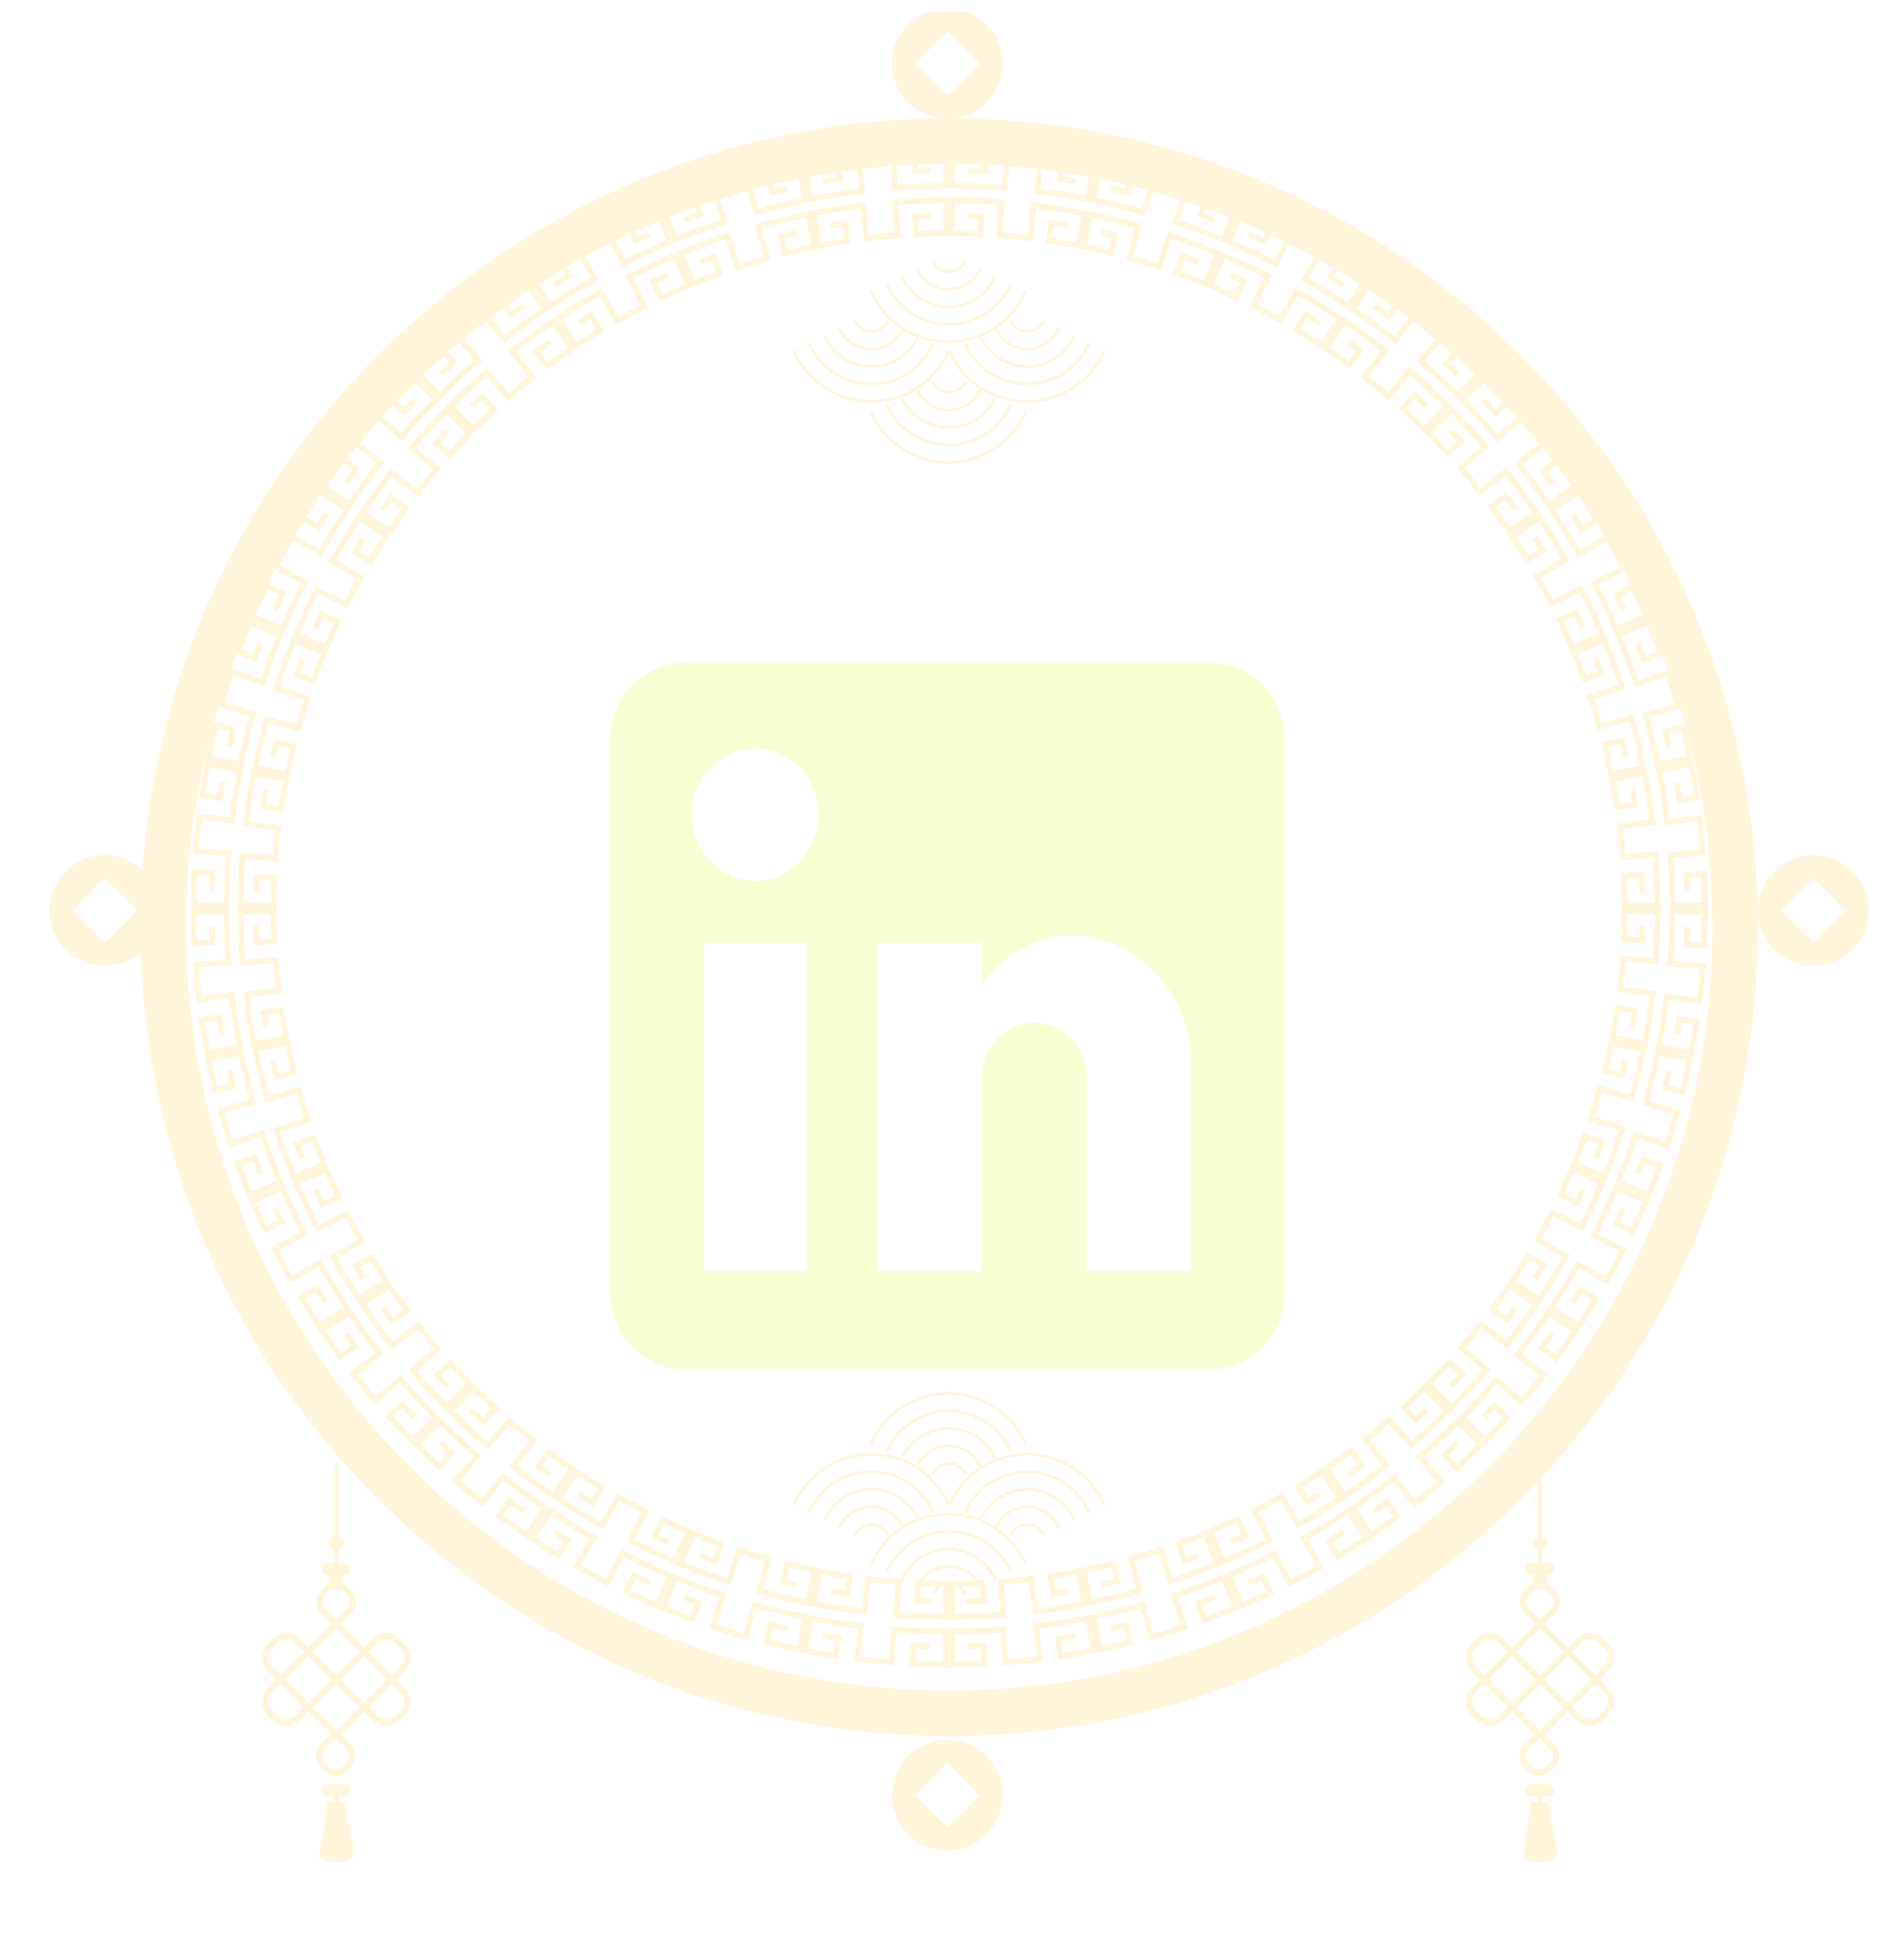 <svg width="66" height="67" viewBox="0 0 66 67" fill="none" xmlns="http://www.w3.org/2000/svg">
<g clip-path="url(#clip0_3885_2062)">
<g filter="url(#filter0_d_3885_2062)">
<path d="M32.904 60.176C17.445 60.176 4.868 47.599 4.868 32.14C4.868 16.681 17.445 4.104 32.904 4.104C48.363 4.104 60.94 16.681 60.94 32.14C60.94 47.599 48.363 60.176 32.904 60.176ZM32.904 5.684C18.316 5.684 6.448 17.552 6.448 32.14C6.448 46.729 18.316 58.597 32.904 58.597C47.493 58.597 59.361 46.729 59.361 32.14C59.361 17.552 47.493 5.684 32.904 5.684Z" fill="#FFF5DB"/>
</g>
<path d="M13.721 58.213L14.04 57.894C14.163 57.771 14.225 57.609 14.225 57.447C14.225 57.285 14.163 57.123 14.04 57L13.831 56.791C13.584 56.545 13.183 56.545 12.937 56.791L12.619 57.109L11.805 56.296L12.183 55.918C12.29 55.811 12.343 55.671 12.343 55.531C12.343 55.391 12.29 55.251 12.183 55.144L12.041 55.002C11.987 54.948 11.924 54.907 11.855 54.88C11.895 54.842 11.92 54.788 11.92 54.729C11.92 54.681 11.903 54.637 11.876 54.602H11.95C12.066 54.602 12.161 54.507 12.161 54.391C12.161 54.274 12.066 54.179 11.95 54.179H11.724V53.708C11.833 53.699 11.92 53.608 11.92 53.498C11.92 53.387 11.833 53.297 11.724 53.288V50.699H11.583V53.289C11.477 53.3 11.393 53.389 11.393 53.498C11.393 53.607 11.477 53.696 11.583 53.707V54.179H11.358C11.242 54.179 11.146 54.274 11.146 54.391C11.146 54.507 11.242 54.602 11.358 54.602H11.437C11.41 54.638 11.393 54.681 11.393 54.729C11.393 54.788 11.418 54.841 11.457 54.879C11.386 54.906 11.322 54.947 11.267 55.002L11.124 55.144C10.911 55.358 10.911 55.705 11.124 55.918L11.502 56.296L10.689 57.109L10.371 56.791C10.124 56.545 9.723 56.545 9.477 56.791L9.268 57C9.021 57.247 9.021 57.648 9.268 57.894L9.587 58.213L9.287 58.512C9.03 58.77 9.03 59.188 9.287 59.445L9.477 59.635C9.614 59.772 9.802 59.838 9.998 59.816C10.149 59.799 10.287 59.719 10.395 59.611L10.689 59.317L11.477 60.105L11.104 60.477C10.898 60.684 10.898 61.044 11.104 61.251L11.247 61.394C11.46 61.607 11.807 61.607 12.021 61.394L12.163 61.251C12.27 61.144 12.323 61.004 12.323 60.864C12.323 60.724 12.27 60.584 12.163 60.477L11.811 60.124L12.618 59.317L12.937 59.635C13.056 59.754 13.215 59.82 13.383 59.82C13.552 59.82 13.711 59.754 13.83 59.635L14.04 59.425C14.163 59.302 14.224 59.141 14.224 58.979C14.224 58.817 14.163 58.655 14.04 58.532L13.721 58.213ZM11.492 58.213L10.69 59.015L9.889 58.214L10.691 57.412L11.492 58.213ZM11.654 58.375L12.456 59.177L11.654 59.979L10.852 59.177L11.654 58.375ZM12.618 59.015L11.816 58.213L12.618 57.411L13.42 58.213L12.618 59.015ZM11.654 58.051L10.853 57.25L11.655 56.448L12.456 57.249L11.654 58.051ZM13.087 56.941C13.251 56.778 13.516 56.778 13.68 56.941L13.889 57.151C14.053 57.314 14.053 57.58 13.889 57.743L13.57 58.062L12.768 57.26L13.087 56.941ZM11.275 55.294L11.418 55.152C11.481 55.089 11.565 55.054 11.654 55.054C11.743 55.054 11.827 55.089 11.89 55.152L12.033 55.294C12.163 55.425 12.163 55.637 12.033 55.767L11.654 56.146L11.275 55.767C11.145 55.637 11.144 55.425 11.275 55.294ZM9.419 57.743C9.255 57.58 9.255 57.314 9.419 57.151L9.628 56.941C9.791 56.778 10.057 56.778 10.22 56.941L10.539 57.26L9.737 58.062L9.419 57.743ZM10.22 59.484C10.141 59.563 10.036 59.607 9.924 59.607C9.812 59.607 9.707 59.563 9.628 59.484L9.419 59.275C9.337 59.193 9.296 59.086 9.296 58.979C9.296 58.871 9.337 58.764 9.419 58.682L9.738 58.364L10.54 59.166L10.22 59.484ZM12.013 61.1L11.87 61.243C11.74 61.373 11.528 61.373 11.398 61.243L11.255 61.1C11.192 61.037 11.157 60.953 11.157 60.864C11.157 60.775 11.192 60.691 11.255 60.628L11.634 60.249L12.013 60.628C12.143 60.758 12.143 60.97 12.013 61.1ZM13.889 59.275L13.68 59.484C13.601 59.563 13.495 59.607 13.384 59.607C13.272 59.607 13.166 59.563 13.087 59.484L12.769 59.166L13.571 58.364L13.889 58.682C14.052 58.846 14.053 59.111 13.889 59.275Z" fill="#FFF5DB"/>
<path d="M11.727 62.454V62.269H11.952C12.069 62.269 12.164 62.174 12.164 62.058C12.164 61.942 12.069 61.846 11.952 61.846H11.361C11.244 61.846 11.149 61.942 11.149 62.058C11.149 62.174 11.244 62.269 11.361 62.269H11.586V62.454H11.363L11.056 64.381C11.056 64.381 11.366 64.578 11.76 64.55C12.155 64.522 12.296 64.324 12.296 64.324L11.938 62.454H11.727V62.454Z" fill="#FFF5DB"/>
<path d="M55.446 58.213L55.765 57.894C55.888 57.771 55.95 57.609 55.95 57.447C55.95 57.285 55.888 57.123 55.765 57L55.556 56.791C55.309 56.545 54.908 56.545 54.662 56.791L54.344 57.109L53.531 56.296L53.909 55.918C54.015 55.811 54.069 55.671 54.069 55.531C54.069 55.391 54.015 55.251 53.909 55.144L53.766 55.002C53.712 54.948 53.649 54.907 53.58 54.88C53.62 54.842 53.645 54.788 53.645 54.729C53.645 54.681 53.629 54.637 53.602 54.602H53.675C53.791 54.602 53.886 54.507 53.886 54.391C53.886 54.274 53.791 54.179 53.675 54.179H53.45V53.708C53.558 53.699 53.645 53.608 53.645 53.498C53.645 53.387 53.559 53.297 53.45 53.288V50.699H53.309V53.289C53.203 53.3 53.119 53.389 53.119 53.498C53.119 53.607 53.203 53.696 53.309 53.707V54.179H53.083C52.967 54.179 52.872 54.274 52.872 54.391C52.872 54.507 52.967 54.602 53.083 54.602H53.162C53.136 54.638 53.119 54.681 53.119 54.729C53.119 54.788 53.143 54.841 53.182 54.879C53.112 54.906 53.047 54.947 52.992 55.002L52.85 55.144C52.636 55.358 52.636 55.705 52.85 55.918L53.228 56.296L52.414 57.109L52.096 56.791C51.85 56.545 51.449 56.545 51.203 56.791L50.993 57C50.747 57.247 50.747 57.648 50.993 57.894L51.312 58.213L51.013 58.512C50.755 58.77 50.755 59.188 51.013 59.445L51.203 59.635C51.339 59.772 51.528 59.838 51.723 59.816C51.875 59.799 52.013 59.719 52.12 59.611L52.414 59.317L53.202 60.105L52.83 60.477C52.623 60.684 52.623 61.044 52.83 61.251L52.972 61.394C53.186 61.607 53.533 61.607 53.746 61.394L53.889 61.251C53.996 61.144 54.049 61.004 54.049 60.864C54.049 60.724 53.996 60.584 53.889 60.477L53.536 60.124L54.344 59.317L54.662 59.635C54.781 59.754 54.94 59.82 55.109 59.82C55.278 59.82 55.436 59.754 55.556 59.635L55.765 59.425C55.888 59.302 55.95 59.141 55.95 58.979C55.95 58.817 55.888 58.655 55.765 58.532L55.446 58.213ZM53.218 58.213L52.416 59.015L51.614 58.214L52.416 57.412L53.218 58.213ZM53.379 58.375L54.181 59.177L53.379 59.979L52.577 59.177L53.379 58.375ZM54.343 59.015L53.541 58.213L54.343 57.411L55.145 58.213L54.343 59.015ZM53.379 58.051L52.578 57.25L53.38 56.448L54.181 57.249L53.379 58.051ZM54.813 56.941C54.976 56.778 55.242 56.778 55.405 56.941L55.615 57.151C55.778 57.314 55.778 57.58 55.615 57.743L55.296 58.062L54.494 57.26L54.813 56.941ZM53 55.294L53.143 55.152C53.206 55.089 53.29 55.054 53.379 55.054C53.469 55.054 53.553 55.089 53.616 55.152L53.758 55.294C53.889 55.425 53.888 55.637 53.758 55.767L53.379 56.146L53 55.767C52.87 55.637 52.87 55.425 53 55.294ZM51.144 57.743C50.981 57.58 50.981 57.314 51.144 57.151L51.353 56.941C51.517 56.778 51.783 56.778 51.946 56.941L52.265 57.26L51.463 58.062L51.144 57.743ZM51.946 59.484C51.867 59.563 51.762 59.607 51.65 59.607C51.538 59.607 51.433 59.563 51.353 59.484L51.144 59.275C51.063 59.193 51.022 59.086 51.022 58.979C51.022 58.871 51.063 58.764 51.144 58.682L51.463 58.364L52.265 59.166L51.946 59.484ZM53.738 61.1L53.596 61.243C53.465 61.373 53.254 61.373 53.123 61.243L52.981 61.1C52.917 61.037 52.883 60.953 52.883 60.864C52.883 60.775 52.917 60.691 52.981 60.628L53.359 60.249L53.738 60.628C53.869 60.758 53.869 60.97 53.738 61.1ZM55.615 59.275L55.405 59.484C55.326 59.563 55.221 59.607 55.109 59.607C54.997 59.607 54.892 59.563 54.813 59.484L54.495 59.166L55.297 58.364L55.615 58.682C55.778 58.846 55.778 59.111 55.615 59.275Z" fill="#FFF5DB"/>
<path d="M53.443 62.454V62.269H53.668C53.785 62.269 53.88 62.174 53.88 62.058C53.88 61.942 53.785 61.846 53.668 61.846H53.077C52.96 61.846 52.865 61.942 52.865 62.058C52.865 62.174 52.96 62.269 53.077 62.269H53.302V62.454H53.078L52.772 64.381C52.772 64.381 53.081 64.578 53.476 64.55C53.87 64.522 54.011 64.324 54.011 64.324L53.653 62.454H53.443V62.454Z" fill="#FFF5DB"/>
<path d="M28.533 6.288C28.733 6.256 28.931 6.211 29.132 6.188L29.042 5.576C28.655 5.632 28.272 5.709 27.888 5.776L28.106 6.897L28.998 6.737C29.297 6.69 29.598 6.658 29.897 6.618L29.761 5.484C29.96 5.462 30.157 5.427 30.356 5.415L30.953 5.369L31.037 6.508C31.622 6.45 32.21 6.453 32.797 6.435L32.793 5.293L31.696 5.321L31.724 5.938L32.26 5.925" stroke="#FFF5DB" stroke-width="0.197" stroke-miterlimit="10"/>
<path d="M32.296 7.479L31.725 7.494L31.755 8.112L32.801 8.085L32.797 6.943C32.205 6.961 31.612 6.961 31.022 7.019L31.109 8.158L30.575 8.198C30.397 8.214 30.221 8.242 30.044 8.263L29.906 7.129C29.621 7.168 29.334 7.196 29.05 7.244L28.2 7.396L28.418 8.517C28.74 8.461 29.061 8.399 29.384 8.346L29.291 7.735C29.125 7.759 28.961 7.793 28.796 7.821" stroke="#FFF5DB" stroke-width="0.197" stroke-miterlimit="10"/>
<path d="M23.711 7.626C23.901 7.554 24.086 7.471 24.279 7.41L24.07 6.828C23.884 6.887 23.704 6.965 23.522 7.035L22.977 7.25L23.412 8.307L24.255 7.973C24.54 7.872 24.827 7.778 25.113 7.68L24.757 6.595C25.133 6.459 25.52 6.36 25.904 6.249L26.209 7.349L26.633 7.228L27.062 7.128C27.349 7.063 27.634 6.993 27.922 6.932L27.695 5.813C27.337 5.889 26.981 5.976 26.624 6.058L26.773 6.658L27.295 6.537" stroke="#FFF5DB" stroke-width="0.197" stroke-miterlimit="10"/>
<path d="M27.623 8.053L27.068 8.182L27.218 8.782C27.558 8.705 27.896 8.622 28.237 8.549L28.01 7.429C27.721 7.491 27.433 7.561 27.144 7.627C27 7.662 26.855 7.691 26.712 7.73L26.285 7.851L26.593 8.951C26.25 9.049 25.906 9.14 25.57 9.262L25.212 8.178C24.94 8.272 24.666 8.359 24.396 8.458L23.593 8.776L24.027 9.832C24.332 9.714 24.633 9.587 24.94 9.476L24.729 8.894C24.57 8.947 24.416 9.015 24.26 9.075" stroke="#FFF5DB" stroke-width="0.197" stroke-miterlimit="10"/>
<path d="M19.228 9.885C19.399 9.778 19.566 9.662 19.742 9.562L19.423 9.032C19.089 9.233 18.764 9.45 18.435 9.659L19.067 10.61L19.83 10.121C20.087 9.962 20.352 9.817 20.613 9.664L20.051 8.67C20.393 8.464 20.752 8.288 21.107 8.105L21.623 9.124L22.015 8.923C22.147 8.86 22.282 8.801 22.416 8.74C22.684 8.62 22.95 8.494 23.22 8.38L22.777 7.327C22.441 7.471 22.11 7.626 21.776 7.776L22.039 8.336L22.527 8.115" stroke="#FFF5DB" stroke-width="0.197" stroke-miterlimit="10"/>
<path d="M23.165 9.535L22.645 9.77L22.91 10.329C23.229 10.187 23.544 10.039 23.864 9.901L23.422 8.848C23.149 8.964 22.881 9.09 22.611 9.211C22.477 9.274 22.34 9.33 22.208 9.397L21.813 9.6L22.33 10.618L21.854 10.862C21.695 10.941 21.544 11.037 21.388 11.124L20.825 10.131C20.576 10.277 20.323 10.413 20.079 10.567L19.352 11.033L19.985 11.984L20.811 11.456L20.491 10.927C20.347 11.014 20.208 11.107 20.066 11.197" stroke="#FFF5DB" stroke-width="0.197" stroke-miterlimit="10"/>
<path d="M15.274 12.97L15.714 12.551L15.298 12.093L14.45 12.9L15.254 13.711L15.911 13.085C16.018 12.979 16.132 12.88 16.247 12.781L16.59 12.484L15.845 11.618C15.997 11.489 16.145 11.354 16.3 11.229L16.771 10.859L17.475 11.758C17.929 11.385 18.419 11.059 18.895 10.715L18.256 9.769L17.361 10.405L17.729 10.903L18.165 10.592" stroke="#FFF5DB" stroke-width="0.197" stroke-miterlimit="10"/>
<path d="M19.063 11.86L18.598 12.19L18.966 12.687L19.819 12.08L19.18 11.134C18.699 11.48 18.207 11.811 17.749 12.187L18.455 13.085L18.034 13.415L17.629 13.765L16.883 12.9L16.557 13.183L16.393 13.325L16.237 13.473L15.612 14.069L16.416 14.88L17.127 14.203L16.71 13.746L16.345 14.094" stroke="#FFF5DB" stroke-width="0.197" stroke-miterlimit="10"/>
<path d="M11.992 16.762L12.344 16.267L11.848 15.898L11.169 16.852L12.115 17.492C12.468 17.001 12.806 16.499 13.189 16.031L12.292 15.325L12.662 14.855L13.053 14.402L13.917 15.148L14.206 14.815L14.35 14.648L14.502 14.489L15.11 13.851L14.3 13.047L13.543 13.841L13.999 14.258L14.369 13.87" stroke="#FFF5DB" stroke-width="0.197" stroke-miterlimit="10"/>
<path d="M15.505 14.942L15.112 15.355L15.57 15.771L16.292 15.013L15.481 14.209L14.868 14.852C14.764 14.957 14.666 15.069 14.57 15.181L14.279 15.517L15.146 16.261C15.03 16.397 14.909 16.528 14.798 16.668L14.467 17.089L13.568 16.385C13.202 16.829 12.883 17.31 12.546 17.776L13.492 18.416L14.061 17.616L13.563 17.249L13.271 17.659" stroke="#FFF5DB" stroke-width="0.197" stroke-miterlimit="10"/>
<path d="M9.531 21.118L9.782 20.565L9.223 20.3C9.063 20.656 8.897 21.009 8.743 21.368L9.796 21.811C9.914 21.532 10.043 21.259 10.167 20.983C10.23 20.846 10.288 20.706 10.357 20.572L10.564 20.168L9.546 19.65L9.819 19.118C9.909 18.939 10.015 18.77 10.113 18.596L11.106 19.16C11.255 18.906 11.394 18.647 11.551 18.399L12.027 17.657L11.076 17.025C10.879 17.333 10.679 17.64 10.485 17.95L11.014 18.271C11.107 18.118 11.206 17.969 11.301 17.818" stroke="#FFF5DB" stroke-width="0.197" stroke-miterlimit="10"/>
<path d="M12.606 18.654C12.506 18.815 12.396 18.971 12.303 19.137L12.832 19.456C13.012 19.157 13.207 18.868 13.393 18.573L12.442 17.941L11.963 18.688C11.807 18.94 11.665 19.2 11.515 19.456L12.509 20.018C12.324 20.323 12.169 20.644 12.005 20.961L10.986 20.445L10.789 20.829C10.727 20.959 10.67 21.091 10.61 21.222C10.493 21.485 10.369 21.745 10.257 22.01L11.31 22.452C11.439 22.152 11.578 21.856 11.711 21.558L11.152 21.294L10.944 21.753" stroke="#FFF5DB" stroke-width="0.197" stroke-miterlimit="10"/>
<path d="M7.944 25.88L8.081 25.288L7.481 25.138C7.393 25.518 7.301 25.898 7.22 26.28L8.339 26.506C8.401 26.211 8.473 25.917 8.54 25.622C8.576 25.476 8.606 25.327 8.645 25.181L8.769 24.745L7.67 24.437C7.78 24.053 7.883 23.667 8.019 23.291L9.103 23.65C9.199 23.372 9.288 23.092 9.389 22.816L9.713 21.996L8.657 21.562C8.524 21.903 8.384 22.242 8.258 22.585L8.84 22.796C8.897 22.627 8.969 22.463 9.032 22.296" stroke="#FFF5DB" stroke-width="0.197" stroke-miterlimit="10"/>
<path d="M10.486 22.857C10.419 23.035 10.341 23.208 10.284 23.39L10.866 23.599C10.918 23.433 10.989 23.273 11.051 23.11L11.243 22.624L10.187 22.19L9.861 23.016C9.761 23.295 9.669 23.576 9.573 23.856L10.658 24.212C10.536 24.547 10.449 24.894 10.349 25.236L9.249 24.93L9.131 25.345L9.033 25.766C8.969 26.046 8.9 26.326 8.841 26.608L9.96 26.834C10.028 26.515 10.106 26.197 10.178 25.879L9.578 25.73L9.465 26.221" stroke="#FFF5DB" stroke-width="0.197" stroke-miterlimit="10"/>
<path d="M7.344 30.856L7.36 30.249L6.742 30.219L6.712 31.389L7.854 31.394C7.871 30.79 7.872 30.185 7.931 29.583L6.793 29.496L6.839 28.899C6.856 28.701 6.886 28.503 6.91 28.305L8.043 28.443C8.083 28.152 8.112 27.859 8.161 27.57L8.316 26.702L7.195 26.484C7.131 26.845 7.063 27.204 7.005 27.566L7.616 27.658C7.642 27.481 7.677 27.306 7.708 27.13" stroke="#FFF5DB" stroke-width="0.197" stroke-miterlimit="10"/>
<path d="M9.221 27.394C9.19 27.582 9.148 27.768 9.126 27.957L9.738 28.047C9.788 27.702 9.858 27.361 9.917 27.017L8.796 26.799L8.639 27.674C8.593 27.966 8.562 28.261 8.522 28.554L9.656 28.69C9.637 28.867 9.605 29.043 9.594 29.221L9.554 29.755L8.415 29.671C8.358 30.244 8.361 30.821 8.343 31.396L9.485 31.4L9.51 30.419L8.892 30.391L8.879 30.895" stroke="#FFF5DB" stroke-width="0.197" stroke-miterlimit="10"/>
<path d="M7.708 35.856C7.675 35.656 7.63 35.458 7.607 35.257L6.995 35.348C7.051 35.734 7.129 36.117 7.195 36.502L8.316 36.284L8.156 35.391C8.109 35.093 8.077 34.792 8.037 34.492L6.903 34.628C6.881 34.43 6.847 34.233 6.834 34.033L6.789 33.437L7.927 33.352C7.87 32.767 7.872 32.179 7.854 31.592L6.712 31.596L6.74 32.693L7.358 32.665L7.344 32.13" stroke="#FFF5DB" stroke-width="0.197" stroke-miterlimit="10"/>
<path d="M8.879 32.09L8.893 32.661L9.511 32.631L9.485 31.585L8.343 31.589C8.36 32.181 8.361 32.774 8.419 33.364L9.558 33.278L9.598 33.811C9.613 33.989 9.642 34.165 9.662 34.342L8.529 34.48C8.568 34.766 8.596 35.052 8.644 35.336L8.796 36.186L9.917 35.968C9.861 35.646 9.799 35.325 9.746 35.003L9.134 35.095C9.159 35.261 9.192 35.425 9.221 35.591" stroke="#FFF5DB" stroke-width="0.197" stroke-miterlimit="10"/>
<path d="M9.036 40.69C8.964 40.501 8.881 40.315 8.821 40.122L8.239 40.331C8.297 40.517 8.376 40.697 8.446 40.879L8.661 41.423L9.717 40.989L9.384 40.146C9.282 39.861 9.188 39.574 9.09 39.288L8.005 39.644C7.869 39.268 7.771 38.881 7.659 38.497L8.759 38.192L8.639 37.768L8.539 37.339C8.474 37.052 8.403 36.767 8.343 36.479L7.224 36.706C7.3 37.064 7.386 37.42 7.468 37.777L8.068 37.628L7.947 37.106" stroke="#FFF5DB" stroke-width="0.197" stroke-miterlimit="10"/>
<path d="M9.459 36.766L9.587 37.322L10.187 37.171C10.11 36.831 10.027 36.493 9.954 36.152L8.835 36.379C8.896 36.669 8.967 36.956 9.032 37.245C9.067 37.389 9.096 37.534 9.135 37.677L9.257 38.104L10.356 37.796C10.454 38.139 10.546 38.484 10.668 38.819L9.583 39.177C9.677 39.449 9.765 39.723 9.864 39.993L10.181 40.797L11.237 40.362C11.119 40.058 10.993 39.756 10.881 39.449L10.3 39.66C10.353 39.819 10.421 39.973 10.48 40.129" stroke="#FFF5DB" stroke-width="0.197" stroke-miterlimit="10"/>
<path d="M11.301 45.166C11.194 44.994 11.078 44.828 10.978 44.651L10.448 44.971C10.649 45.305 10.867 45.629 11.076 45.959L12.027 45.327L11.537 44.564C11.378 44.307 11.233 44.041 11.08 43.78L10.086 44.342C9.88 44 9.705 43.641 9.522 43.286L10.54 42.771L10.339 42.379C10.276 42.246 10.217 42.111 10.156 41.978C10.036 41.71 9.911 41.444 9.796 41.174L8.743 41.616C8.887 41.952 9.043 42.284 9.193 42.618L9.752 42.354L9.531 41.866" stroke="#FFF5DB" stroke-width="0.197" stroke-miterlimit="10"/>
<path d="M10.944 41.233L11.179 41.753L11.738 41.488C11.596 41.17 11.448 40.854 11.31 40.534L10.257 40.977C10.373 41.249 10.499 41.517 10.62 41.787C10.682 41.921 10.739 42.058 10.806 42.19L11.009 42.585L12.027 42.068L12.271 42.544C12.35 42.703 12.446 42.854 12.533 43.01L11.54 43.574C11.686 43.822 11.822 44.076 11.976 44.319L12.443 45.045L13.393 44.413L12.865 43.587L12.336 43.907C12.423 44.051 12.517 44.19 12.607 44.332" stroke="#FFF5DB" stroke-width="0.197" stroke-miterlimit="10"/>
<path d="M14.369 49.114L13.951 48.674L13.493 49.09L14.3 49.938L15.111 49.133L14.485 48.477C14.379 48.37 14.279 48.256 14.181 48.141L13.884 47.798L13.018 48.542C12.889 48.391 12.754 48.243 12.629 48.087L12.259 47.617L13.158 46.913C12.785 46.459 12.459 45.969 12.115 45.493L11.169 46.133L11.805 47.027L12.303 46.659L11.992 46.223" stroke="#FFF5DB" stroke-width="0.197" stroke-miterlimit="10"/>
<path d="M13.271 45.327L13.602 45.791L14.099 45.423L13.492 44.57L12.546 45.21C12.892 45.69 13.223 46.182 13.599 46.64L14.496 45.934L14.827 46.355L15.177 46.76L14.312 47.506L14.595 47.833L14.736 47.996L14.885 48.152L15.481 48.777L16.292 47.973L15.615 47.263L15.158 47.679L15.506 48.044" stroke="#FFF5DB" stroke-width="0.197" stroke-miterlimit="10"/>
<path d="M18.165 52.39L17.671 52.038L17.302 52.535L18.256 53.213L18.895 52.267C18.404 51.914 17.902 51.577 17.435 51.193L16.729 52.09L16.259 51.72L15.805 51.329L16.551 50.465L16.218 50.176L16.052 50.032L15.892 49.88L15.254 49.272L14.45 50.082L15.244 50.84L15.661 50.383L15.274 50.013" stroke="#FFF5DB" stroke-width="0.197" stroke-miterlimit="10"/>
<path d="M16.346 48.889L16.759 49.282L17.175 48.824L16.416 48.102L15.612 48.913L16.255 49.526C16.361 49.63 16.472 49.728 16.585 49.824L16.921 50.115L17.665 49.248C17.801 49.364 17.932 49.485 18.071 49.596L18.492 49.927L17.788 50.826C18.233 51.192 18.713 51.511 19.18 51.848L19.819 50.902L19.02 50.333L18.652 50.831L19.063 51.123" stroke="#FFF5DB" stroke-width="0.197" stroke-miterlimit="10"/>
<path d="M22.527 54.873L21.974 54.622L21.709 55.181C22.065 55.341 22.419 55.507 22.777 55.661L23.22 54.608C22.942 54.49 22.668 54.361 22.392 54.237C22.256 54.174 22.116 54.116 21.981 54.047L21.578 53.84L21.06 54.858L20.527 54.584C20.349 54.495 20.18 54.389 20.005 54.291L20.569 53.298C20.316 53.149 20.057 53.01 19.808 52.853L19.067 52.377L18.435 53.328C18.743 53.525 19.049 53.725 19.36 53.919L19.68 53.39C19.527 53.297 19.379 53.198 19.228 53.103" stroke="#FFF5DB" stroke-width="0.197" stroke-miterlimit="10"/>
<path d="M20.066 51.79C20.227 51.89 20.383 52 20.549 52.093L20.868 51.563C20.569 51.384 20.28 51.189 19.985 51.003L19.352 51.954L20.1 52.433C20.352 52.589 20.612 52.731 20.868 52.881L21.43 51.886C21.735 52.072 22.056 52.227 22.373 52.391L21.857 53.41L22.241 53.607C22.371 53.669 22.503 53.726 22.634 53.786C22.896 53.903 23.157 54.027 23.422 54.139L23.864 53.087C23.564 52.958 23.268 52.818 22.97 52.685L22.706 53.245L23.165 53.452" stroke="#FFF5DB" stroke-width="0.197" stroke-miterlimit="10"/>
<path d="M27.295 56.45L26.703 56.312L26.553 56.913C26.933 57 27.313 57.092 27.695 57.173L27.922 56.054C27.626 55.992 27.332 55.92 27.038 55.853C26.891 55.818 26.742 55.787 26.596 55.748L26.16 55.624L25.852 56.723C25.468 56.614 25.082 56.51 24.707 56.374L25.065 55.29C24.787 55.194 24.507 55.105 24.231 55.004L23.412 54.68L22.977 55.736C23.319 55.869 23.657 56.01 24.001 56.135L24.212 55.553C24.042 55.496 23.878 55.425 23.711 55.361" stroke="#FFF5DB" stroke-width="0.197" stroke-miterlimit="10"/>
<path d="M24.26 53.911C24.438 53.978 24.611 54.057 24.793 54.113L25.002 53.531C24.835 53.479 24.676 53.408 24.513 53.346L24.027 53.154L23.593 54.21L24.419 54.537C24.698 54.636 24.979 54.728 25.259 54.824L25.616 53.739C25.95 53.862 26.297 53.948 26.639 54.048L26.333 55.148L26.748 55.267L27.169 55.365C27.45 55.428 27.729 55.497 28.011 55.556L28.237 54.437C27.918 54.369 27.601 54.291 27.282 54.219L27.134 54.819L27.624 54.933" stroke="#FFF5DB" stroke-width="0.197" stroke-miterlimit="10"/>
<path d="M32.26 57.062L31.653 57.047L31.623 57.664L32.793 57.694L32.797 56.552C32.193 56.535 31.588 56.534 30.986 56.475L30.9 57.613L30.303 57.567C30.104 57.55 29.907 57.52 29.708 57.496L29.846 56.363C29.555 56.323 29.263 56.294 28.973 56.245L28.106 56.09L27.888 57.211C28.248 57.275 28.608 57.343 28.969 57.401L29.061 56.79C28.885 56.764 28.71 56.729 28.533 56.698" stroke="#FFF5DB" stroke-width="0.197" stroke-miterlimit="10"/>
<path d="M28.796 55.162C28.983 55.193 29.169 55.236 29.358 55.257L29.448 54.645C29.104 54.595 28.762 54.525 28.418 54.467L28.2 55.587L29.075 55.744C29.367 55.79 29.662 55.821 29.955 55.861L30.091 54.727C30.268 54.747 30.444 54.779 30.622 54.789L31.156 54.829L31.072 55.968C31.645 56.025 32.222 56.022 32.797 56.04L32.801 54.898L31.82 54.873L31.792 55.492L32.296 55.504" stroke="#FFF5DB" stroke-width="0.197" stroke-miterlimit="10"/>
<path d="M37.275 56.699C37.075 56.731 36.877 56.776 36.676 56.799L36.766 57.411C37.153 57.355 37.536 57.277 37.92 57.211L37.703 56.09L36.81 56.25C36.511 56.297 36.211 56.329 35.911 56.369L36.047 57.503C35.848 57.525 35.651 57.559 35.452 57.572L34.855 57.617L34.771 56.478C34.186 56.536 33.598 56.533 33.011 56.552L33.015 57.694L34.112 57.666L34.084 57.048L33.548 57.062" stroke="#FFF5DB" stroke-width="0.197" stroke-miterlimit="10"/>
<path d="M33.507 55.504L34.077 55.49L34.047 54.872L33.001 54.898L33.005 56.04C33.597 56.023 34.19 56.022 34.78 55.964L34.694 54.825L35.227 54.785C35.405 54.77 35.581 54.742 35.758 54.721L35.897 55.854C36.182 55.815 36.469 55.787 36.752 55.74L37.602 55.587L37.384 54.467C37.062 54.523 36.741 54.584 36.419 54.637L36.511 55.249C36.677 55.224 36.842 55.191 37.007 55.163" stroke="#FFF5DB" stroke-width="0.197" stroke-miterlimit="10"/>
<path d="M42.102 55.361C41.913 55.433 41.727 55.516 41.534 55.576L41.743 56.158C41.93 56.099 42.109 56.021 42.291 55.951L42.836 55.736L42.402 54.68L41.558 55.013C41.273 55.115 40.986 55.209 40.7 55.306L41.056 56.392C40.681 56.528 40.293 56.626 39.91 56.738L39.604 55.638L39.18 55.758L38.751 55.858C38.464 55.923 38.179 55.994 37.892 56.054L38.118 57.173C38.476 57.097 38.832 57.011 39.189 56.929L39.041 56.328L38.518 56.45" stroke="#FFF5DB" stroke-width="0.197" stroke-miterlimit="10"/>
<path d="M38.173 54.933L38.729 54.804L38.579 54.204C38.239 54.281 37.9 54.364 37.56 54.437L37.786 55.556C38.076 55.495 38.364 55.424 38.652 55.359C38.796 55.324 38.941 55.295 39.084 55.256L39.511 55.135L39.204 54.035C39.546 53.937 39.891 53.846 40.226 53.724L40.585 54.808C40.856 54.714 41.131 54.626 41.401 54.527L42.204 54.21L41.77 53.154C41.465 53.272 41.164 53.398 40.857 53.51L41.068 54.092C41.227 54.039 41.38 53.971 41.537 53.911" stroke="#FFF5DB" stroke-width="0.197" stroke-miterlimit="10"/>
<path d="M46.577 53.103C46.405 53.21 46.239 53.326 46.063 53.426L46.382 53.956C46.716 53.755 47.041 53.537 47.37 53.328L46.738 52.377L45.975 52.867C45.718 53.026 45.453 53.171 45.192 53.323L45.754 54.318C45.411 54.523 45.053 54.699 44.698 54.882L44.182 53.863L43.79 54.064C43.657 54.128 43.523 54.186 43.389 54.248C43.121 54.367 42.855 54.493 42.585 54.608L43.028 55.66C43.364 55.516 43.695 55.361 44.029 55.211L43.766 54.651L43.277 54.872" stroke="#FFF5DB" stroke-width="0.197" stroke-miterlimit="10"/>
<path d="M42.65 53.452L43.169 53.217L42.904 52.658C42.586 52.8 42.27 52.949 41.95 53.087L42.393 54.139C42.665 54.023 42.933 53.897 43.203 53.776C43.337 53.714 43.474 53.657 43.606 53.59L44.002 53.387L43.484 52.369L43.96 52.125C44.12 52.046 44.27 51.95 44.426 51.863L44.99 52.856C45.238 52.71 45.492 52.574 45.735 52.42L46.462 51.954L45.83 51.003L45.003 51.531L45.324 52.06C45.467 51.973 45.607 51.88 45.748 51.79" stroke="#FFF5DB" stroke-width="0.197" stroke-miterlimit="10"/>
<path d="M50.523 50.013L50.083 50.431L50.499 50.889L51.346 50.082L50.542 49.272L49.886 49.898C49.778 50.004 49.665 50.103 49.55 50.201L49.207 50.498L49.951 51.364C49.799 51.494 49.652 51.629 49.496 51.753L49.026 52.123L48.322 51.224C47.867 51.598 47.377 51.923 46.901 52.267L47.541 53.213L48.435 52.577L48.068 52.08L47.631 52.391" stroke="#FFF5DB" stroke-width="0.197" stroke-miterlimit="10"/>
<path d="M46.73 51.122L47.195 50.792L46.826 50.295L45.974 50.902L46.613 51.848C47.094 51.502 47.586 51.171 48.044 50.795L47.338 49.898L47.759 49.567L48.164 49.217L48.91 50.082L49.236 49.799L49.399 49.658L49.555 49.509L50.18 48.913L49.376 48.102L48.666 48.779L49.083 49.236L49.447 48.889" stroke="#FFF5DB" stroke-width="0.197" stroke-miterlimit="10"/>
<path d="M53.803 46.223L53.451 46.718L53.948 47.086L54.626 46.133L53.68 45.493C53.327 45.984 52.989 46.486 52.606 46.953L53.503 47.659L53.133 48.129L52.742 48.583L51.878 47.837L51.589 48.17L51.445 48.336L51.293 48.496L50.685 49.133L51.495 49.938L52.252 49.144L51.796 48.727L51.426 49.115" stroke="#FFF5DB" stroke-width="0.197" stroke-miterlimit="10"/>
<path d="M50.299 48.044L50.693 47.631L50.234 47.215L49.513 47.973L50.323 48.777L50.936 48.134C51.041 48.029 51.138 47.917 51.234 47.804L51.525 47.469L50.659 46.725C50.774 46.589 50.895 46.457 51.007 46.318L51.337 45.897L52.236 46.601C52.602 46.156 52.921 45.676 53.258 45.21L52.312 44.57L51.744 45.369L52.241 45.737L52.533 45.327" stroke="#FFF5DB" stroke-width="0.197" stroke-miterlimit="10"/>
<path d="M56.278 41.866L56.027 42.419L56.586 42.684C56.746 42.328 56.911 41.975 57.066 41.616L56.013 41.174C55.895 41.452 55.766 41.725 55.642 42.001C55.578 42.138 55.521 42.278 55.452 42.412L55.245 42.816L56.263 43.334L55.989 43.866C55.9 44.045 55.794 44.214 55.696 44.388L54.703 43.825C54.554 44.078 54.415 44.337 54.258 44.585L53.782 45.327L54.733 45.959C54.93 45.651 55.13 45.344 55.324 45.034L54.795 44.714C54.702 44.866 54.603 45.015 54.508 45.166" stroke="#FFF5DB" stroke-width="0.197" stroke-miterlimit="10"/>
<path d="M53.202 44.332C53.303 44.171 53.412 44.015 53.506 43.849L52.976 43.53C52.796 43.829 52.601 44.118 52.415 44.413L53.366 45.045L53.846 44.298C54.002 44.046 54.143 43.786 54.293 43.53L53.299 42.969C53.484 42.663 53.639 42.342 53.803 42.025L54.822 42.541L55.019 42.157C55.081 42.027 55.139 41.895 55.199 41.764C55.316 41.502 55.439 41.241 55.551 40.977L54.499 40.534C54.37 40.834 54.23 41.13 54.097 41.428L54.657 41.692L54.864 41.233" stroke="#FFF5DB" stroke-width="0.197" stroke-miterlimit="10"/>
<path d="M57.861 37.106L57.724 37.698L58.324 37.848C58.411 37.467 58.503 37.088 58.584 36.706L57.465 36.479C57.403 36.775 57.331 37.069 57.264 37.363C57.228 37.51 57.198 37.659 57.159 37.804L57.035 38.24L58.134 38.548C58.025 38.932 57.921 39.318 57.785 39.694L56.701 39.336C56.605 39.614 56.516 39.894 56.415 40.17L56.091 40.989L57.147 41.423C57.28 41.082 57.42 40.744 57.546 40.4L56.964 40.19C56.907 40.359 56.836 40.523 56.772 40.69" stroke="#FFF5DB" stroke-width="0.197" stroke-miterlimit="10"/>
<path d="M55.324 40.13C55.392 39.952 55.47 39.778 55.526 39.597L54.944 39.387C54.893 39.554 54.822 39.714 54.759 39.876L54.567 40.363L55.623 40.797L55.95 39.971C56.049 39.692 56.141 39.41 56.237 39.13L55.152 38.774C55.275 38.439 55.361 38.093 55.461 37.751L56.562 38.056L56.68 37.641L56.778 37.221C56.842 36.94 56.911 36.66 56.97 36.379L55.851 36.152C55.782 36.472 55.704 36.789 55.632 37.108L56.233 37.256L56.346 36.766" stroke="#FFF5DB" stroke-width="0.197" stroke-miterlimit="10"/>
<path d="M58.475 32.13L58.459 32.737L59.077 32.766L59.107 31.596L57.965 31.592C57.948 32.196 57.947 32.801 57.888 33.403L59.026 33.489L58.98 34.087C58.963 34.285 58.932 34.483 58.909 34.681L57.775 34.543C57.736 34.834 57.707 35.127 57.658 35.416L57.503 36.284L58.624 36.502C58.687 36.141 58.756 35.782 58.814 35.42L58.203 35.328C58.177 35.505 58.141 35.68 58.111 35.856" stroke="#FFF5DB" stroke-width="0.197" stroke-miterlimit="10"/>
<path d="M56.587 35.591C56.618 35.403 56.661 35.217 56.682 35.028L56.07 34.938C56.02 35.283 55.95 35.624 55.892 35.968L57.013 36.186L57.169 35.312C57.215 35.019 57.246 34.724 57.286 34.431L56.152 34.295C56.172 34.118 56.204 33.942 56.214 33.764L56.254 33.23L57.393 33.314C57.45 32.741 57.447 32.164 57.465 31.589L56.324 31.585L56.299 32.566L56.917 32.594L56.929 32.091" stroke="#FFF5DB" stroke-width="0.197" stroke-miterlimit="10"/>
<path d="M58.111 27.13C58.144 27.33 58.189 27.527 58.212 27.729L58.824 27.638C58.768 27.252 58.69 26.869 58.624 26.484L57.503 26.702L57.663 27.595C57.71 27.893 57.742 28.194 57.782 28.494L58.916 28.358C58.938 28.556 58.972 28.753 58.984 28.952L59.03 29.549L57.891 29.633C57.949 30.218 57.946 30.807 57.965 31.394L59.107 31.389L59.079 30.292L58.461 30.32L58.475 30.856" stroke="#FFF5DB" stroke-width="0.197" stroke-miterlimit="10"/>
<path d="M56.929 30.895L56.915 30.324L56.297 30.354L56.323 31.4L57.465 31.396C57.447 30.804 57.447 30.211 57.389 29.621L56.25 29.707L56.21 29.174C56.195 28.996 56.167 28.82 56.146 28.643L57.279 28.505C57.24 28.22 57.212 27.933 57.165 27.649L57.013 26.799L55.892 27.017C55.948 27.339 56.009 27.66 56.062 27.983L56.674 27.89C56.649 27.724 56.616 27.56 56.587 27.394" stroke="#FFF5DB" stroke-width="0.197" stroke-miterlimit="10"/>
<path d="M56.772 22.296C56.844 22.485 56.926 22.671 56.987 22.864L57.569 22.655C57.51 22.468 57.432 22.289 57.362 22.107L57.147 21.562L56.091 21.996L56.424 22.84C56.525 23.125 56.619 23.412 56.717 23.698L57.802 23.342C57.938 23.718 58.037 24.105 58.149 24.488L57.048 24.794L57.169 25.218L57.269 25.647C57.334 25.934 57.405 26.219 57.465 26.506L58.584 26.28C58.508 25.922 58.421 25.566 58.34 25.209L57.739 25.357L57.86 25.88" stroke="#FFF5DB" stroke-width="0.197" stroke-miterlimit="10"/>
<path d="M56.346 26.22L56.217 25.665L55.617 25.815C55.694 26.155 55.777 26.493 55.85 26.834L56.97 26.607C56.909 26.318 56.838 26.03 56.772 25.741C56.738 25.598 56.708 25.452 56.669 25.309L56.548 24.882L55.448 25.19C55.35 24.847 55.259 24.503 55.137 24.167L56.221 23.809C56.127 23.537 56.04 23.263 55.941 22.993L55.623 22.19L54.567 22.624C54.685 22.928 54.812 23.23 54.924 23.537L55.505 23.326C55.452 23.167 55.384 23.013 55.324 22.857" stroke="#FFF5DB" stroke-width="0.197" stroke-miterlimit="10"/>
<path d="M54.508 17.818C54.615 17.99 54.731 18.157 54.831 18.333L55.361 18.014C55.16 17.679 54.942 17.355 54.733 17.025L53.782 17.657L54.272 18.42C54.431 18.677 54.576 18.943 54.728 19.204L55.723 18.642C55.929 18.984 56.104 19.343 56.287 19.698L55.268 20.213L55.469 20.606C55.533 20.738 55.591 20.873 55.653 21.006C55.772 21.274 55.898 21.54 56.013 21.811L57.066 21.368C56.922 21.032 56.766 20.7 56.616 20.366L56.056 20.63L56.278 21.118" stroke="#FFF5DB" stroke-width="0.197" stroke-miterlimit="10"/>
<path d="M54.865 21.753L54.629 21.233L54.071 21.498C54.212 21.817 54.361 22.132 54.499 22.452L55.552 22.01C55.436 21.737 55.309 21.47 55.188 21.199C55.126 21.065 55.069 20.928 55.002 20.796L54.799 20.401L53.782 20.919L53.538 20.442C53.458 20.283 53.362 20.132 53.275 19.976L54.268 19.413C54.122 19.165 53.986 18.911 53.832 18.667L53.366 17.941L52.415 18.573L52.943 19.399L53.472 19.079C53.385 18.936 53.292 18.796 53.202 18.654" stroke="#FFF5DB" stroke-width="0.197" stroke-miterlimit="10"/>
<path d="M51.426 13.87L51.844 14.31L52.302 13.894L51.495 13.047L50.685 13.851L51.31 14.507C51.416 14.614 51.516 14.728 51.614 14.843L51.911 15.186L52.777 14.442C52.907 14.594 53.041 14.741 53.166 14.897L53.536 15.367L52.637 16.071C53.011 16.526 53.336 17.015 53.68 17.492L54.626 16.852L53.99 15.958L53.492 16.325L53.803 16.762" stroke="#FFF5DB" stroke-width="0.197" stroke-miterlimit="10"/>
<path d="M52.533 17.659L52.202 17.194L51.706 17.563L52.312 18.416L53.258 17.776C52.912 17.295 52.582 16.803 52.206 16.345L51.308 17.051L50.977 16.63L50.628 16.225L51.492 15.479L51.209 15.153L51.068 14.99L50.919 14.834L50.323 14.209L49.513 15.013L50.19 15.723L50.647 15.306L50.299 14.942" stroke="#FFF5DB" stroke-width="0.197" stroke-miterlimit="10"/>
<path d="M47.631 10.592L48.126 10.944L48.495 10.448L47.541 9.769L46.901 10.715C47.392 11.068 47.894 11.406 48.362 11.79L49.068 10.892L49.538 11.262L49.991 11.653L49.245 12.518L49.578 12.806L49.745 12.951L49.904 13.103L50.542 13.711L51.346 12.9L50.552 12.143L50.135 12.6L50.523 12.969" stroke="#FFF5DB" stroke-width="0.197" stroke-miterlimit="10"/>
<path d="M49.447 14.093L49.034 13.7L48.618 14.158L49.376 14.88L50.181 14.069L49.538 13.456C49.432 13.352 49.321 13.254 49.208 13.158L48.872 12.867L48.128 13.734C47.992 13.618 47.861 13.497 47.722 13.386L47.301 13.055L48.005 12.156C47.56 11.79 47.08 11.471 46.613 11.134L45.974 12.08L46.773 12.649L47.141 12.151L46.73 11.86" stroke="#FFF5DB" stroke-width="0.197" stroke-miterlimit="10"/>
<path d="M43.277 8.115L43.831 8.366L44.096 7.807C43.74 7.647 43.386 7.481 43.028 7.327L42.585 8.38C42.863 8.498 43.136 8.627 43.412 8.75C43.549 8.814 43.689 8.872 43.824 8.941L44.227 9.148L44.745 8.13L45.278 8.403C45.456 8.493 45.626 8.599 45.8 8.697L45.236 9.69C45.489 9.839 45.748 9.978 45.997 10.135L46.738 10.611L47.37 9.66C47.062 9.463 46.756 9.262 46.445 9.069L46.125 9.598C46.277 9.691 46.426 9.789 46.577 9.885" stroke="#FFF5DB" stroke-width="0.197" stroke-miterlimit="10"/>
<path d="M45.748 11.197C45.587 11.097 45.431 10.987 45.266 10.894L44.947 11.424C45.245 11.603 45.535 11.798 45.83 11.984L46.462 11.033L45.714 10.554C45.462 10.398 45.202 10.256 44.947 10.106L44.385 11.101C44.08 10.915 43.758 10.76 43.442 10.596L43.957 9.578L43.573 9.38C43.444 9.318 43.312 9.261 43.181 9.201C42.918 9.084 42.657 8.96 42.393 8.848L41.95 9.901C42.25 10.03 42.546 10.169 42.845 10.302L43.108 9.743L42.65 9.535" stroke="#FFF5DB" stroke-width="0.197" stroke-miterlimit="10"/>
<path d="M38.518 6.537L39.11 6.674L39.26 6.074C38.88 5.987 38.5 5.895 38.118 5.813L37.892 6.932C38.187 6.995 38.481 7.067 38.776 7.134C38.923 7.169 39.071 7.199 39.217 7.239L39.653 7.363L39.961 6.263C40.345 6.373 40.731 6.477 41.107 6.612L40.748 7.697C41.026 7.792 41.306 7.882 41.582 7.983L42.402 8.307L42.836 7.251C42.495 7.118 42.156 6.977 41.813 6.852L41.602 7.433C41.771 7.49 41.935 7.562 42.102 7.626" stroke="#FFF5DB" stroke-width="0.197" stroke-miterlimit="10"/>
<path d="M41.537 9.075C41.359 9.008 41.186 8.929 41.004 8.873L40.795 9.455C40.962 9.506 41.121 9.578 41.284 9.64L41.77 9.832L42.204 8.776L41.378 8.449C41.099 8.35 40.818 8.258 40.538 8.162L40.181 9.247C39.847 9.124 39.5 9.038 39.158 8.938L39.464 7.838L39.048 7.719L38.628 7.621C38.347 7.558 38.068 7.489 37.786 7.429L37.56 8.549C37.879 8.617 38.197 8.695 38.515 8.767L38.663 8.167L38.173 8.053" stroke="#FFF5DB" stroke-width="0.197" stroke-miterlimit="10"/>
<path d="M33.548 5.925L34.155 5.94L34.185 5.322L33.015 5.293L33.011 6.435C33.615 6.452 34.22 6.453 34.822 6.512L34.908 5.374L35.505 5.419C35.704 5.437 35.901 5.467 36.1 5.491L35.962 6.624C36.252 6.664 36.545 6.693 36.835 6.741L37.702 6.897L37.92 5.776C37.56 5.712 37.2 5.644 36.839 5.585L36.746 6.197C36.923 6.223 37.099 6.258 37.275 6.288" stroke="#FFF5DB" stroke-width="0.197" stroke-miterlimit="10"/>
<path d="M37.007 7.821C36.819 7.791 36.634 7.748 36.445 7.727L36.354 8.338C36.699 8.388 37.041 8.459 37.384 8.517L37.602 7.396L36.728 7.239C36.435 7.193 36.141 7.162 35.847 7.123L35.711 8.257C35.534 8.237 35.358 8.205 35.18 8.195L34.647 8.154L34.73 7.016C34.157 6.959 33.581 6.962 33.005 6.943L33.001 8.085L33.982 8.11L34.01 7.492L33.507 7.479" stroke="#FFF5DB" stroke-width="0.197" stroke-miterlimit="10"/>
<path d="M35.52 14.249C35.06 15.302 34.022 15.982 32.874 15.982C31.726 15.982 30.687 15.302 30.227 14.249L30.141 14.287C30.615 15.374 31.688 16.077 32.874 16.077C34.059 16.077 35.132 15.374 35.607 14.287L35.52 14.249Z" fill="#FFF5DB"/>
<path d="M35.003 13.99C34.636 14.832 33.805 15.376 32.887 15.376C31.969 15.376 31.138 14.832 30.77 13.99L30.684 14.027C31.066 14.904 31.931 15.47 32.887 15.47C33.843 15.47 34.707 14.904 35.09 14.027L35.003 13.99Z" fill="#FFF5DB"/>
<path d="M31.294 13.731L31.207 13.769C31.498 14.435 32.154 14.865 32.88 14.865C33.606 14.865 34.263 14.435 34.554 13.769L34.467 13.731C34.191 14.362 33.569 14.77 32.88 14.77C32.192 14.77 31.569 14.362 31.294 13.731Z" fill="#FFF5DB"/>
<path d="M33.942 13.473C33.759 13.893 33.344 14.165 32.886 14.165C32.427 14.165 32.012 13.893 31.829 13.473L31.742 13.511C31.941 13.966 32.389 14.259 32.886 14.259C33.382 14.259 33.83 13.966 34.029 13.511L33.942 13.473Z" fill="#FFF5DB"/>
<path d="M33.425 13.208C33.334 13.418 33.127 13.553 32.899 13.553C32.67 13.553 32.463 13.418 32.372 13.208L32.285 13.246C32.392 13.49 32.633 13.648 32.899 13.648C33.165 13.648 33.406 13.49 33.512 13.246L33.425 13.208Z" fill="#FFF5DB"/>
<path d="M35.52 10.066C35.06 11.119 34.022 11.8 32.874 11.8C31.726 11.8 30.687 11.119 30.227 10.066L30.141 10.104C30.615 11.192 31.688 11.894 32.874 11.894C34.059 11.894 35.132 11.192 35.607 10.104L35.52 10.066Z" fill="#FFF5DB"/>
<path d="M35.003 9.808C34.636 10.65 33.805 11.194 32.887 11.194C31.969 11.194 31.138 10.65 30.77 9.808L30.684 9.846C31.066 10.722 31.931 11.289 32.887 11.289C33.843 11.289 34.707 10.722 35.09 9.846L35.003 9.808Z" fill="#FFF5DB"/>
<path d="M31.294 9.55L31.207 9.587C31.498 10.253 32.154 10.683 32.88 10.683C33.606 10.683 34.263 10.253 34.554 9.587L34.467 9.55C34.191 10.181 33.569 10.589 32.88 10.589C32.192 10.589 31.569 10.181 31.294 9.55Z" fill="#FFF5DB"/>
<path d="M33.942 9.285C33.759 9.706 33.344 9.977 32.886 9.977C32.427 9.977 32.012 9.706 31.829 9.285L31.742 9.323C31.941 9.778 32.389 10.072 32.886 10.072C33.382 10.072 33.83 9.778 34.029 9.323L33.942 9.285Z" fill="#FFF5DB"/>
<path d="M33.425 9.027C33.334 9.236 33.127 9.372 32.899 9.372C32.67 9.372 32.463 9.236 32.372 9.027L32.285 9.065C32.392 9.309 32.633 9.466 32.899 9.466C33.165 9.466 33.406 9.309 33.512 9.065L33.425 9.027Z" fill="#FFF5DB"/>
<path d="M32.852 12.137C32.392 13.19 31.354 13.87 30.206 13.87C29.058 13.87 28.019 13.19 27.559 12.137L27.473 12.175C27.947 13.262 29.02 13.964 30.206 13.964C31.391 13.964 32.464 13.262 32.939 12.175L32.852 12.137Z" fill="#FFF5DB"/>
<path d="M32.316 11.878C31.948 12.72 31.117 13.264 30.199 13.264C29.281 13.264 28.45 12.72 28.083 11.878L27.996 11.916C28.379 12.793 29.244 13.359 30.199 13.359C31.155 13.359 32.02 12.793 32.403 11.916L32.316 11.878Z" fill="#FFF5DB"/>
<path d="M31.799 11.617C31.523 12.248 30.901 12.656 30.212 12.656C29.524 12.656 28.901 12.248 28.626 11.617L28.539 11.655C28.83 12.321 29.486 12.751 30.212 12.751C30.938 12.751 31.595 12.32 31.886 11.655L31.799 11.617Z" fill="#FFF5DB"/>
<path d="M31.251 11.358C31.067 11.779 30.653 12.05 30.194 12.05C29.736 12.05 29.321 11.779 29.137 11.358L29.051 11.396C29.249 11.851 29.698 12.145 30.194 12.145C30.69 12.145 31.139 11.851 31.337 11.396L31.251 11.358Z" fill="#FFF5DB"/>
<path d="M30.734 11.096C30.642 11.306 30.436 11.441 30.207 11.441C29.979 11.441 29.772 11.306 29.68 11.096L29.594 11.134C29.7 11.378 29.941 11.536 30.207 11.536C30.473 11.536 30.714 11.378 30.821 11.134L30.734 11.096Z" fill="#FFF5DB"/>
<path d="M38.243 12.137C37.783 13.19 36.744 13.87 35.596 13.87C34.448 13.87 33.41 13.19 32.95 12.137L32.863 12.175C33.338 13.262 34.411 13.964 35.596 13.964C36.782 13.964 37.855 13.262 38.33 12.175L38.243 12.137Z" fill="#FFF5DB"/>
<path d="M37.718 11.878C37.35 12.72 36.52 13.264 35.602 13.264C34.684 13.264 33.853 12.72 33.485 11.878L33.398 11.916C33.781 12.793 34.646 13.359 35.602 13.359C36.557 13.359 37.422 12.793 37.805 11.916L37.718 11.878Z" fill="#FFF5DB"/>
<path d="M37.194 11.617C36.918 12.248 36.295 12.656 35.607 12.656C34.919 12.656 34.296 12.248 34.02 11.617L33.934 11.655C34.224 12.321 34.881 12.751 35.607 12.751C36.333 12.751 36.989 12.32 37.28 11.655L37.194 11.617Z" fill="#FFF5DB"/>
<path d="M36.665 11.358C36.481 11.779 36.067 12.05 35.608 12.05C35.15 12.05 34.735 11.779 34.552 11.358L34.465 11.396C34.663 11.851 35.112 12.145 35.608 12.145C36.104 12.145 36.553 11.851 36.752 11.396L36.665 11.358Z" fill="#FFF5DB"/>
<path d="M36.129 11.096C36.037 11.306 35.83 11.441 35.602 11.441C35.373 11.441 35.166 11.306 35.075 11.096L34.988 11.134C35.095 11.378 35.336 11.536 35.602 11.536C35.868 11.536 36.109 11.378 36.215 11.134L36.129 11.096Z" fill="#FFF5DB"/>
<path d="M35.52 50.078C35.06 49.025 34.022 48.345 32.874 48.345C31.726 48.345 30.687 49.025 30.227 50.078L30.141 50.04C30.615 48.953 31.688 48.25 32.874 48.25C34.059 48.25 35.132 48.953 35.607 50.04L35.52 50.078Z" fill="#FFF5DB"/>
<path d="M35.003 50.34C34.636 49.498 33.805 48.953 32.887 48.953C31.969 48.953 31.138 49.498 30.77 50.34L30.684 50.302C31.066 49.425 31.931 48.859 32.887 48.859C33.843 48.859 34.707 49.425 35.09 50.302L35.003 50.34Z" fill="#FFF5DB"/>
<path d="M31.294 50.598L31.207 50.56C31.498 49.894 32.154 49.464 32.88 49.464C33.606 49.464 34.263 49.894 34.554 50.56L34.467 50.598C34.191 49.967 33.569 49.559 32.88 49.559C32.192 49.559 31.569 49.967 31.294 50.598Z" fill="#FFF5DB"/>
<path d="M33.942 50.86C33.759 50.44 33.344 50.168 32.886 50.168C32.427 50.168 32.012 50.44 31.829 50.86L31.742 50.822C31.941 50.367 32.389 50.074 32.886 50.074C33.382 50.074 33.83 50.367 34.029 50.822L33.942 50.86Z" fill="#FFF5DB"/>
<path d="M33.425 51.119C33.334 50.909 33.127 50.774 32.899 50.774C32.67 50.774 32.463 50.909 32.372 51.119L32.285 51.081C32.392 50.837 32.633 50.679 32.899 50.679C33.165 50.679 33.406 50.837 33.512 51.081L33.425 51.119Z" fill="#FFF5DB"/>
<path d="M35.52 54.261C35.06 53.208 34.022 52.528 32.874 52.528C31.726 52.528 30.687 53.208 30.227 54.261L30.141 54.223C30.615 53.136 31.688 52.434 32.874 52.434C34.059 52.434 35.132 53.136 35.607 54.223L35.52 54.261Z" fill="#FFF5DB"/>
<path d="M35.003 54.52C34.636 53.678 33.805 53.134 32.887 53.134C31.969 53.134 31.138 53.678 30.77 54.52L30.684 54.482C31.066 53.605 31.931 53.039 32.887 53.039C33.843 53.039 34.707 53.605 35.09 54.482L35.003 54.52Z" fill="#FFF5DB"/>
<path d="M31.294 54.782L31.207 54.744C31.498 54.078 32.154 53.648 32.88 53.648C33.606 53.648 34.263 54.078 34.554 54.744L34.467 54.782C34.191 54.151 33.569 53.743 32.88 53.743C32.192 53.743 31.569 54.151 31.294 54.782Z" fill="#FFF5DB"/>
<path d="M33.942 55.04C33.759 54.62 33.344 54.348 32.886 54.348C32.427 54.348 32.012 54.62 31.829 55.04L31.742 55.002C31.941 54.548 32.389 54.254 32.886 54.254C33.382 54.254 33.83 54.548 34.029 55.002L33.942 55.04Z" fill="#FFF5DB"/>
<path d="M33.425 55.299C33.334 55.089 33.127 54.954 32.899 54.954C32.67 54.954 32.463 55.089 32.372 55.299L32.285 55.261C32.392 55.017 32.633 54.859 32.899 54.859C33.165 54.859 33.406 55.017 33.512 55.261L33.425 55.299Z" fill="#FFF5DB"/>
<path d="M32.852 52.191C32.392 51.138 31.354 50.458 30.206 50.458C29.058 50.458 28.019 51.138 27.559 52.191L27.473 52.153C27.947 51.066 29.02 50.363 30.206 50.363C31.391 50.363 32.464 51.066 32.939 52.153L32.852 52.191Z" fill="#FFF5DB"/>
<path d="M32.316 52.453C31.948 51.611 31.117 51.067 30.199 51.067C29.281 51.067 28.45 51.611 28.083 52.453L27.996 52.415C28.379 51.539 29.244 50.972 30.199 50.972C31.155 50.972 32.02 51.539 32.403 52.415L32.316 52.453Z" fill="#FFF5DB"/>
<path d="M31.799 52.712C31.523 52.081 30.901 51.673 30.212 51.673C29.524 51.673 28.901 52.081 28.626 52.712L28.539 52.674C28.83 52.008 29.486 51.578 30.212 51.578C30.938 51.578 31.595 52.008 31.886 52.674L31.799 52.712Z" fill="#FFF5DB"/>
<path d="M31.251 52.973C31.067 52.553 30.653 52.281 30.194 52.281C29.736 52.281 29.321 52.553 29.137 52.973L29.051 52.935C29.249 52.48 29.698 52.186 30.194 52.186C30.69 52.186 31.139 52.48 31.337 52.935L31.251 52.973Z" fill="#FFF5DB"/>
<path d="M30.734 53.234C30.642 53.025 30.436 52.889 30.207 52.889C29.979 52.889 29.772 53.025 29.68 53.234L29.594 53.197C29.7 52.953 29.941 52.795 30.207 52.795C30.473 52.795 30.714 52.953 30.821 53.197L30.734 53.234Z" fill="#FFF5DB"/>
<path d="M38.243 52.191C37.783 51.138 36.744 50.458 35.596 50.458C34.448 50.458 33.41 51.138 32.95 52.191L32.863 52.153C33.338 51.066 34.411 50.363 35.596 50.363C36.782 50.363 37.855 51.066 38.33 52.153L38.243 52.191Z" fill="#FFF5DB"/>
<path d="M37.718 52.453C37.35 51.611 36.52 51.067 35.602 51.067C34.684 51.067 33.853 51.611 33.485 52.453L33.398 52.415C33.781 51.539 34.646 50.972 35.602 50.972C36.557 50.972 37.422 51.539 37.805 52.415L37.718 52.453Z" fill="#FFF5DB"/>
<path d="M37.194 52.712C36.918 52.081 36.295 51.673 35.607 51.673C34.919 51.673 34.296 52.081 34.02 52.712L33.934 52.674C34.224 52.008 34.881 51.578 35.607 51.578C36.333 51.578 36.989 52.008 37.28 52.674L37.194 52.712Z" fill="#FFF5DB"/>
<path d="M36.665 52.973C36.481 52.553 36.067 52.281 35.608 52.281C35.15 52.281 34.735 52.553 34.552 52.973L34.465 52.935C34.663 52.48 35.112 52.186 35.608 52.186C36.104 52.186 36.553 52.48 36.752 52.935L36.665 52.973Z" fill="#FFF5DB"/>
<path d="M36.129 53.234C36.037 53.025 35.83 52.889 35.602 52.889C35.373 52.889 35.166 53.025 35.075 53.234L34.988 53.197C35.095 52.953 35.336 52.795 35.602 52.795C35.868 52.795 36.109 52.953 36.215 53.197L36.129 53.234Z" fill="#FFF5DB"/>
<path d="M31.483 3.559C32.231 4.307 33.444 4.307 34.193 3.559C34.941 2.811 34.941 1.598 34.193 0.849C33.444 0.101 32.231 0.101 31.483 0.849C30.735 1.598 30.735 2.811 31.483 3.559ZM32.838 1.086L33.956 2.204L32.838 3.322L31.72 2.204L32.838 1.086Z" fill="#FFF5DB"/>
<path d="M31.483 63.58C32.231 64.328 33.444 64.328 34.193 63.58C34.941 62.832 34.941 61.619 34.193 60.87C33.444 60.122 32.231 60.122 31.483 60.87C30.735 61.619 30.735 62.832 31.483 63.58ZM32.838 61.107L33.956 62.225L32.838 63.343L31.72 62.225L32.838 61.107Z" fill="#FFF5DB"/>
<path d="M4.981 30.203C5.729 30.951 5.729 32.164 4.981 32.912C4.233 33.661 3.019 33.661 2.271 32.912C1.523 32.164 1.523 30.951 2.271 30.203C3.019 29.454 4.233 29.454 4.981 30.203ZM2.508 31.558L3.626 32.675L4.744 31.558L3.626 30.44L2.508 31.558Z" fill="#FFF5DB"/>
<path d="M64.212 30.203C64.961 30.951 64.961 32.164 64.212 32.912C63.464 33.661 62.251 33.661 61.503 32.912C60.754 32.164 60.754 30.951 61.503 30.203C62.251 29.454 63.464 29.454 64.212 30.203ZM61.74 31.558L62.857 32.675L63.975 31.558L62.857 30.44L61.74 31.558Z" fill="#FFF5DB"/>
</g>
<g filter="url(#filter1_d_3885_2062)">
<path d="M41.943 19.701C42.633 19.701 43.295 19.988 43.783 20.499C44.27 21.009 44.545 21.702 44.545 22.424V41.481C44.545 42.203 44.27 42.895 43.783 43.406C43.295 43.916 42.633 44.203 41.943 44.203H23.733C23.043 44.203 22.382 43.916 21.894 43.406C21.406 42.895 21.132 42.203 21.132 41.481V22.424C21.132 21.702 21.406 21.009 21.894 20.499C22.382 19.988 23.043 19.701 23.733 19.701H41.943ZM41.293 40.8V33.586C41.293 32.409 40.846 31.28 40.051 30.448C39.256 29.616 38.177 29.148 37.053 29.148C35.947 29.148 34.659 29.856 34.035 30.918V29.407H30.406V40.8H34.035V34.089C34.035 33.041 34.841 32.184 35.843 32.184C36.326 32.184 36.789 32.384 37.13 32.742C37.472 33.099 37.664 33.584 37.664 34.089V40.8H41.293ZM26.179 27.27C26.758 27.27 27.314 27.029 27.724 26.6C28.134 26.171 28.364 25.589 28.364 24.983C28.364 23.717 27.388 22.683 26.179 22.683C25.596 22.683 25.037 22.925 24.624 23.356C24.212 23.788 23.98 24.373 23.98 24.983C23.98 26.249 24.969 27.27 26.179 27.27ZM27.987 40.8V29.407H24.384V40.8H27.987Z" fill="#F7FECB" fill-opacity="0.86" shape-rendering="crispEdges"/>
</g>
<defs>
<filter id="filter0_d_3885_2062" x="-0.228" y="-0.992" width="66.264" height="66.264" filterUnits="userSpaceOnUse" color-interpolation-filters="sRGB">
<feFlood flood-opacity="0" result="BackgroundImageFix"/>
<feColorMatrix in="SourceAlpha" type="matrix" values="0 0 0 0 0 0 0 0 0 0 0 0 0 0 0 0 0 0 127 0" result="hardAlpha"/>
<feOffset/>
<feGaussianBlur stdDeviation="2.548"/>
<feComposite in2="hardAlpha" operator="out"/>
<feColorMatrix type="matrix" values="0 0 0 0 0.898 0 0 0 0 0.765 0 0 0 0 0.518 0 0 0 0.54 0"/>
<feBlend mode="normal" in2="BackgroundImageFix" result="effect1_dropShadow_3885_2062"/>
<feBlend mode="normal" in="SourceGraphic" in2="effect1_dropShadow_3885_2062" result="shape"/>
</filter>
<filter id="filter1_d_3885_2062" x="18.954" y="19.701" width="27.769" height="29.947" filterUnits="userSpaceOnUse" color-interpolation-filters="sRGB">
<feFlood flood-opacity="0" result="BackgroundImageFix"/>
<feColorMatrix in="SourceAlpha" type="matrix" values="0 0 0 0 0 0 0 0 0 0 0 0 0 0 0 0 0 0 127 0" result="hardAlpha"/>
<feOffset dy="3.267"/>
<feGaussianBlur stdDeviation="1.089"/>
<feComposite in2="hardAlpha" operator="out"/>
<feColorMatrix type="matrix" values="0 0 0 0 0 0 0 0 0 0 0 0 0 0 0 0 0 0 0.25 0"/>
<feBlend mode="normal" in2="BackgroundImageFix" result="effect1_dropShadow_3885_2062"/>
<feBlend mode="normal" in="SourceGraphic" in2="effect1_dropShadow_3885_2062" result="shape"/>
</filter>
<clipPath id="clip0_3885_2062">
<rect width="65.812" height="65.812" fill="white" transform="translate(-0.006 0.419)"/>
</clipPath>
</defs>
</svg>
